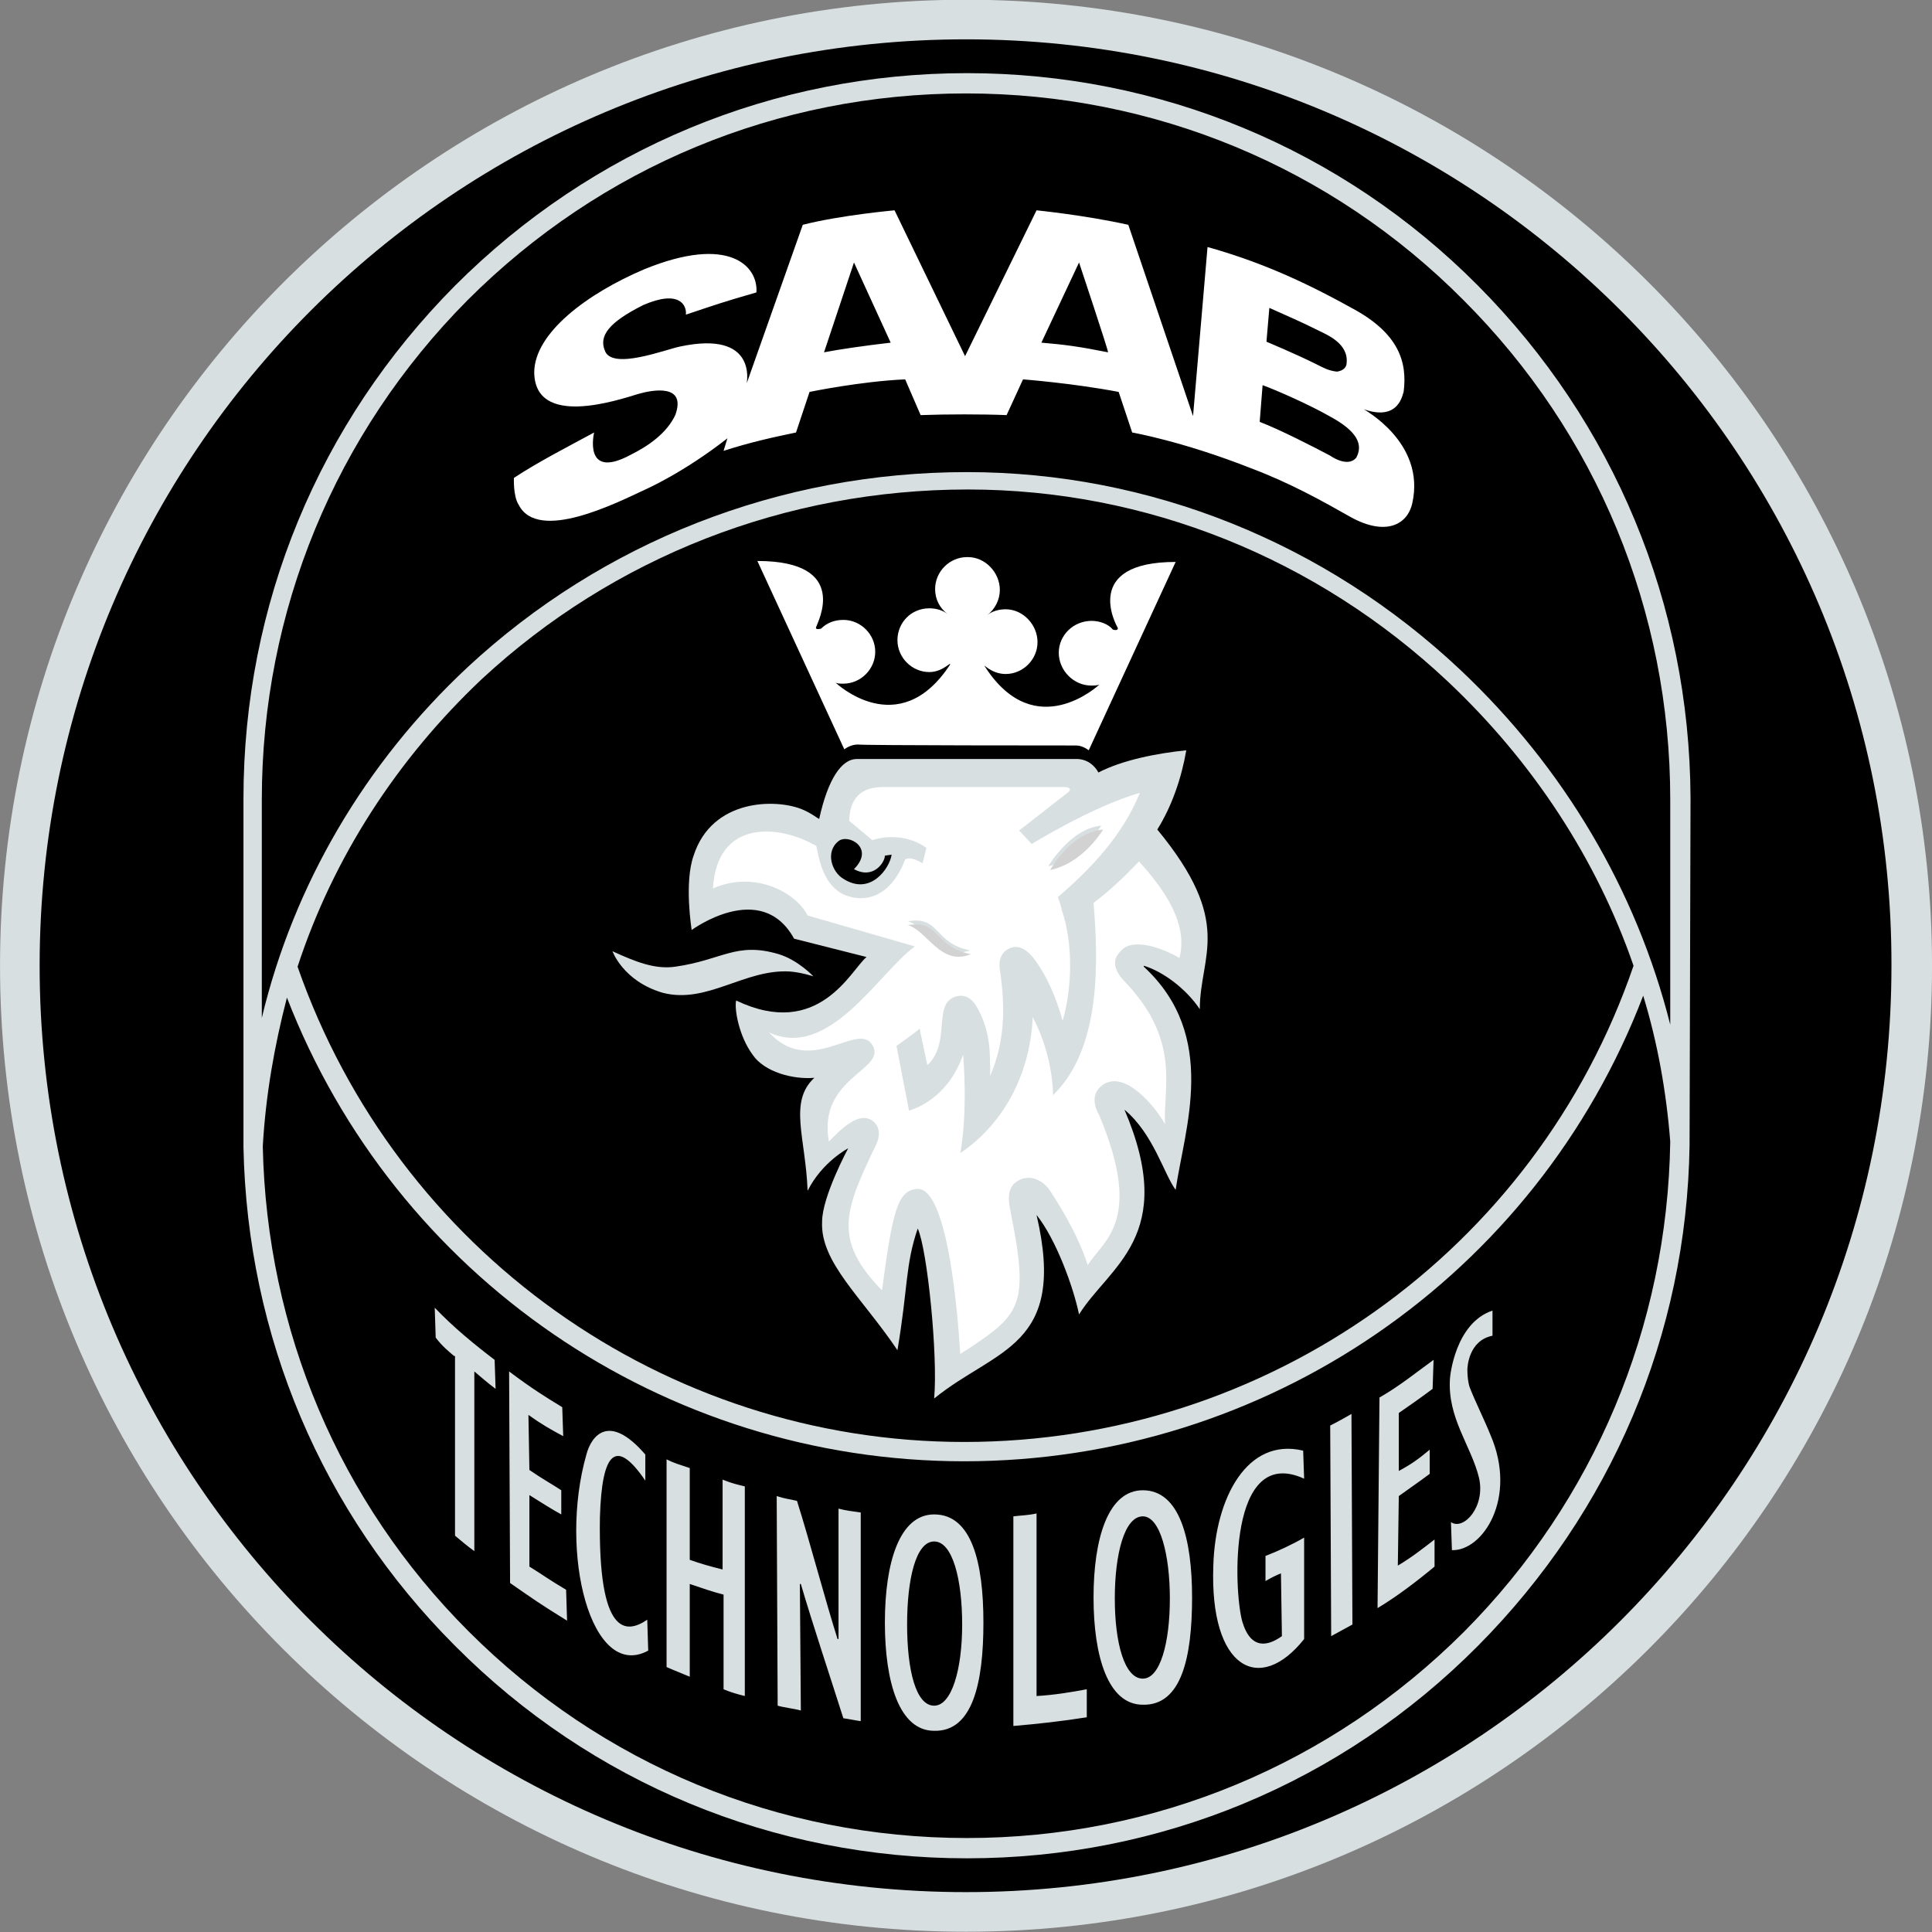 <?xml version="1.0" encoding="UTF-8" standalone="no"?>
<svg
   xmlns:dc="http://purl.org/dc/elements/1.1/"
   xmlns:cc="http://creativecommons.org/ns#"
   xmlns:rdf="http://www.w3.org/1999/02/22-rdf-syntax-ns#"
   xmlns:svg="http://www.w3.org/2000/svg"
   xmlns="http://www.w3.org/2000/svg"
   xmlns:sodipodi="http://sodipodi.sourceforge.net/DTD/sodipodi-0.dtd"
   xmlns:inkscape="http://www.inkscape.org/namespaces/inkscape"
   version="1.2"
   width="200"
   height="200"
   viewBox="0 0 200 200"
   id="svg22"
   sodipodi:docname="saab.svg"
   inkscape:version="0.92.1 r15371">
  <rect x="0" y="0" width="200" height="200" fill="#808080" stroke="none"/>
  <defs
     id="defs26" />
  <sodipodi:namedview
     pagecolor="#ffffff"
     bordercolor="#666666"
     borderopacity="1"
     objecttolerance="10"
     gridtolerance="10"
     guidetolerance="10"
     inkscape:pageopacity="0"
     inkscape:pageshadow="2"
     inkscape:window-width="1920"
     inkscape:window-height="1017"
     id="namedview24"
     showgrid="false"
     inkscape:zoom="3.337544"
     inkscape:cx="79.173203"
     inkscape:cy="99.638814"
     inkscape:window-x="-8"
     inkscape:window-y="-8"
     inkscape:window-maximized="1"
     inkscape:current-layer="svg22" />
  <path
     fill="#D8DFE1"
     d="M100.003 199.972c55.2 0 100-44.8 100-100s-44.8-100-100-100-100 44.8-100 100c0 55.3 44.8 100 100 100"
     id="path2" />
  <path
     fill="#0D254D"
     d="M100.003 4.072c-53 0-95.9 42.9-95.9 95.9 0 53 42.9 95.9 95.9 95.9 52.9 0 95.8-42.9 95.8-95.9.1-52.9-42.8-95.9-95.8-95.9"
     id="path4"
     style="fill:#000000" />
  <path
     fill="#D8DFE1"
     d="M153.003 29.572c-14.1-14.2-33-22-52.9-22-20 0-38.8 7.8-53 22-14.1 14.2-21.9 33-21.9 53.1v36.1c.4 19.5 8.1 37.8 21.9 51.6 14.1 14.2 33 22 53 22s38.8-7.8 52.9-22c13.8-13.9 21.6-32.2 21.9-51.8l.1-36c-.1-20-7.9-38.8-22-53zm-1.4 139.3c-13.8 13.8-32.1 21.4-51.5 21.4-19.5 0-37.8-7.6-51.6-21.4-13.4-13.4-20.9-31.2-21.3-50.2.3-5.3 1.2-10.4 2.5-15.4 11.2 28.9 39 48 70.1 48 31.3 0 59.2-19.2 70.3-48.2 1.5 4.9 2.4 10 2.8 15.1-.3 19.2-7.9 37.2-21.3 50.7zm-120.8-68.8c3.7-11.3 10.3-21.5 19.1-29.8 13.6-12.6 31.4-19.6 50.3-19.6 18.4 0 36.1 7.1 49.7 19.9 8.8 8.3 15.4 18.4 19.2 29.4-10.1 29.5-37.9 49.3-69.3 49.3-31 0-58.7-19.7-69-49.2zm142.1 6c-3.5-13.9-11-26.6-21.7-36.7-14-13.2-32.2-20.5-51.1-20.5-19.4 0-37.7 7.2-51.7 20.2-10.6 9.9-18 22.5-21.3 36.3v-22.6c0-19.5 7.6-37.9 21.3-51.7 13.8-13.8 32.1-21.4 51.6-21.4 19.4 0 37.8 7.6 51.5 21.4 13.8 13.8 21.4 32.2 21.4 51.7"
     id="path6" />
  <path
     fill="#D6AB3C"
     d="M83.103 23.272c3.9-1 9.5-1.5 9.5-1.5l7.3 15.1 7.4-15.1s5 .5 9.5 1.5l6.7 19.8 1.5-17.5c5 1.4 9.5 3.3 14.9 6.3 4.9 2.6 5.8 5.6 5.4 8.7-.1.1-.4 3.1-4.1 1.8-.1 0 6.4 3.4 5 9.7-.5 2.3-2.8 3.4-6.3 1.5-3-1.7-6.4-3.6-10.4-5.1-7.1-2.8-12.3-3.7-12.3-3.7l-1.4-4.2c-4.7-.9-9.9-1.3-9.9-1.3l-1.7 3.7c-2.4-.1-6.3-.1-8.9 0l-1.6-3.7c-4.6.2-9.9 1.3-9.9 1.3l-1.4 4.2c-2.4.5-4.7 1-7.5 1.9l.4-1.3c-4.6 3.6-8.5 5.3-8.5 5.3-3 1.4-11.1 5.5-13.1 1.6-.6-.9-.5-2.8-.5-2.8 2.4-1.6 5.9-3.4 8.3-4.7 0 0-1.2 5 3.8 2.3 1.8-.9 3.7-2.2 4.6-4.1 1.2-3.3-2.4-2.6-3.8-2.2-2.3.7-10.7 3.5-10.8-2.2 0-4.1 5.5-8.2 11.4-10.7 8.8-3.6 11.8-.3 11.6 2.4-3.5 1-4.3 1.3-7.3 2.3.1-1-.7-2.6-4.4-1-3.6 1.8-4.6 3.2-4 4.7.7 2.1 6.3-.1 7.8-.4 8-1.7 6.9 3.7 6.9 3.8l5.8-16.4zm2.2 13.2c1.5-.3 4.3-.7 6.9-1l-3.8-8.3-3.1 9.3zm45.1 7.2c2.1.8 5.6 2.6 7.3 3.5 0 0 1.8 1.3 2.7.2.7-1.3.2-2.7-2.8-4.3-1.9-1.1-5.5-2.7-6.9-3.2l-.3 3.8zm.7-8.3s3.1 1.3 5.1 2.3c.8.4 1.3.7 2.2.8.7-.1 1-.5 1-.9.2-2-2-2.9-2.8-3.3-2.2-1.1-3-1.4-5.2-2.4l-.3 3.5zm-23.3.1c2.4.2 3.9.4 6.9 1 .1 0-3-9.3-3-9.3"
     id="path8"
     style="fill:#ffffff" />
  <path
     fill="#D8DFE1"
     d="M63.403 98.472c2.4 1.1 4.4 1.9 6.5 1.6 4.9-.7 6.3-2.6 10.7-1.3 2 .6 3.6 2.3 3.6 2.3s-1.2-.4-2.4-.5c-4.7-.3-8.6 3.4-13.2 2.2-4.1-1.2-5.2-4.3-5.2-4.3"
     id="path10" />
  <path
     d="M89.703 99.072c-1.6 1.3-4.9 8.6-13.5 4.5-.2.9.3 3.7 1.7 5.6 1.2 1.8 4.2 2.6 6.4 2.4-2.7 2.5-.9 6.2-.7 11.7 1.5-3 4.2-4.4 4.2-4.4s-2.7 5-2.7 7.6c-.2 4.2 4.1 7.8 7.8 13.3 1.1-6.5.8-8.8 2.1-12.6 1 2.2 2.1 13.2 1.7 17.6 6.4-5.2 13.8-5.3 10.6-19 2 2.5 3.8 7.4 4.4 10.3 3.1-5 10.3-8.1 4.7-21.2 3 2.5 4.1 6.7 5.3 8.3.9-6.3 4.5-15.9-3.3-23.1v-.1c2 .6 4.4 2.4 5.8 4.5 0-5.6 3.6-8.9-4.4-18.6 1.5-2.4 2.5-5.3 3-8.2-3 .3-6.6 1-9.1 2.3-.1-.2-.7-1.3-2.1-1.4h-22.9c-1.6 0-3 2.1-3.9 6.2-.1 0-.8-.6-1.8-1-2.7-1.1-9.3-1.1-11.2 4.8-1 2.8-.2 7.7-.2 7.7s7.2-5.3 10.6.9m5.1-6.2c-1.2-.7-1.9-2.8-.5-3.9 1-.8 3.8.7 1.6 2.9 2 1.1 3.2-.7 3.2-1.4l.7-.1c-.2 1.4-2.2 4.3-5 2.5"
     id="path12"
     fill="#D8DFE1" />
  <path
     fill="#D6AB3C"
     d="M111.403 77.172c.7 0 1.3.5 1.3.5l9-19.5c-9.7 0-6.2 6.5-6 6.8.1.4-.5.2-.5.2-.5-.6-1.4-.9-2.2-.9-1.9 0-3.4 1.5-3.4 3.3s1.5 3.4 3.4 3.4c.2 0 .5 0 .8-.1 0 0-6.6 6.2-11.8-1.8-.4-.6.5.7 2.1.7 1.8 0 3.3-1.5 3.3-3.3 0-1.8-1.5-3.4-3.3-3.4-.7 0-1.4.2-1.9.6.8-.6 1.3-1.6 1.3-2.6 0-1.8-1.5-3.4-3.3-3.4h-.1c-1.8 0-3.3 1.5-3.3 3.3 0 1.1.5 2 1.3 2.6-.5-.4-1.2-.6-1.9-.6-1.9 0-3.3 1.5-3.3 3.3s1.5 3.3 3.3 3.3c1.5 0 2.4-1.3 2.1-.7-5.3 8-11.8 1.8-11.8 1.8.2.1.5.1.8.1 1.8 0 3.3-1.5 3.3-3.3s-1.5-3.3-3.3-3.3c-.9 0-1.7.3-2.3.9 0 0-.7.2-.5-.2.1-.4 3.6-6.8-6.1-6.8l9 19.5s.6-.5 1.4-.5c.5.1 21.8.1 22.6.1"
     id="path14"
     style="fill:#ffffff" />
  <path
     d="M122.103 99.172c.5-2.1.3-5.1-4.2-10-1.5 1.6-3 3-4.7 4.3.5 6 .8 15.1-4.2 19.9 0 0 .1-3.9-2.1-8.1-.2 5.3-2.6 10.8-7.5 14.1 0 0 .8-3.7.3-10.2-.8 2.4-2.7 4.9-5.6 5.8l-1.3-6.7s2.4-1.7 2.4-1.8c0 .1.8 3.8.8 3.8 2.5-2.4.5-6.3 2.9-7.1 1.3-.4 2 .6 2.4 1.4 1.2 2.3 1.2 4.3 1.2 6.8 1.5-3.5 1.6-7 1-11-.2-1.4.5-2.1 1.3-2.3.8-.2 1.5.3 2.1 1 1.5 1.9 2.5 4.4 3.1 6.6 1-3.4 1.1-8.1-.1-11.5-.1-.6-.4-1.3-.4-1.3 3.5-3 6.7-6.4 8.5-10.8-4.9 1.4-11.2 5.3-11.2 5.3l-1.3-1.4 5-3.9c.3-.2.5-.6-.4-.6h-18.6c-1.8 0-3.5.6-3.6 3.5l2.4 2s2.9-1.1 5.6.8l-.4 1.6s-1.2-.8-1.8-.4c-1.5 3.9-4.1 4.5-6.2 3.7-2.3-1-2.7-3.7-3-5.1-4-2.3-10.3-2.7-10.7 4.4 4.3-1.9 8.6.4 9.8 2.8l11.1 3.2c-3.8 2.8-8.9 11.8-15.1 8.9 4.3 4.7 9.2-1.2 10.7 1.3 1.6 2.6-5.7 3.3-4.5 10 1.1-1.1 3.2-3.4 4.7-2 .8.8.4 1.9.2 2.3-3.2 6.7-4.6 9.8.6 15.1 1.1-8.2 1.6-10.4 3.7-10.5 3.2 0 4.2 13.7 4.4 17.1 6.3-4.1 7.2-4.8 5.2-14.8-.4-1.8-.1-2.8 1.1-3.3 1.3-.5 2.5.4 3 1.2 1.5 2.3 3 4.9 3.9 7.7 1.6-2.6 5.8-4.5 1.2-15.5-.8-1.4-.6-2.5.4-3.2 2.3-1.5 5.4 2.3 6.4 4.1-.2-3.9 1.7-8.8-4.4-15-1-1.2-1-2.1-.2-2.9 1.2-1.5 4.4-.3 6.1.7"
     id="path16"
     fill="#DB1C30"
     style="fill:#ffffff" />
  <path
     fill="#D8DFE1"
     d="M94.003 95.372c3.3-.6 2.7 2.3 6.4 3-3.1 1.2-4.6-2.5-6.4-3m20-9.9c-1.3 2-3.2 3.7-5.5 4.2 1.1-1.7 3.1-4 5.5-4.2m-67 54.9c-.7-.6-1.2-1-1.9-1.9l-.1-3.1c1.9 2 4.1 3.8 6.2 5.4l.1 3c-.8-.6-1.5-1.2-2.2-1.8v18.6c-.7-.5-1.4-1.1-2-1.6v-18.6m5.6 1.6c2.4 1.8 3.7 2.6 5.5 3.7l.1 3c-1.3-.7-2.2-1.2-3.6-2.2l.1 5.7c1.3.9 2.4 1.5 3.3 2.1v2.5c-1.1-.6-2-1.2-3.3-2v7.4c1.3.8 2.1 1.4 3.8 2.4l.1 3.2c-2.9-1.8-3.3-2.1-5.9-3.9l-.1-21.9m14.4 28.9c-5.9 3.2-9.3-10.1-6.4-20.3.5-1.9 2.3-4.4 6.1 0v2.7c-3-4.4-4.5-3.1-4.7 3.8-.2 12.3 2.7 12.1 4.9 10.6m2-16.6c.8.4 1.2.5 2.4.9v9.5c1.1.4 2.2.7 3.4 1v-9.3c1 .4 1.5.5 2.3.7v21.7c-.8-.2-1.5-.4-2.2-.7v-9.8c-1.2-.3-2.3-.7-3.5-1.1v9.6c-.7-.3-1.5-.6-2.4-1v-21.5m11.4 3.8c.9.3 1.3.3 2.1.5 1.3 4.1 2.9 10.2 4.2 14.3h.1v-13.5c.7.2 1.6.3 2.3.4v21.6c-.7-.1-1.1-.2-1.8-.3-1.3-4.1-3.2-9.8-4.4-13.9h-.1l.1 13.1c-.7-.2-1.7-.3-2.4-.5l-.1-21.7m24.5 2.1c.8-.1 1.5-.1 2.4-.3v18.9c1.8-.1 3.6-.4 5.2-.7v2.9c-2.5.4-5.2.7-7.6.9v-21.7m30.1 12.7c-4.6 5.8-9.8 3.1-9.4-7.6.2-7 3.5-13.3 9.3-11.9l.1 2.9c-7.9-3.6-7.3 11.6-6.4 14.8.9 3 2.7 2.5 4.1 1.5l-.1-6.5c-.5.2-1.1.5-1.6.8v-2.6c1.3-.5 2.8-1.2 4-1.9m2.7-11.6c.8-.4 1.5-.8 2.2-1.2l.1 21.8c-.7.4-1.5.8-2.2 1.2m5-24.7c2.1-1.2 3.8-2.6 5.6-3.9l-.1 3c-1.2.9-2.2 1.6-3.5 2.5v6c1.3-.7 2-1.2 3.2-2.2v2.5c-1.2.9-2.1 1.5-3.2 2.3l-.1 7.2c1.5-.9 2.5-1.7 3.8-2.7v2.8c-1.8 1.5-3.9 3.1-5.9 4.3l.2-21.8m7.4 12.9c1.3.9 3.6-1.6 2.9-4.6-.8-3.3-3.3-6.2-3-10.3 0-.1.5-5.7 4.4-7v2.6c-2.5.5-2.6 3.3-2.6 3.5 0 1.1.2 1.8.3 2 .6 1.5 1.5 3.3 2.1 4.8 2.8 6.5-.8 12-4 11.9l-.1-2.9m-48.4 10.4c0 6.2-1.1 11.3-5.1 11.2-3.6 0-5.1-5-5.1-11.2 0-6.2 1.5-11.2 5.1-11.2 3.9 0 5.1 5 5.1 11.2zm-5.1-8.4c-1.9 0-2.8 3.9-2.8 8.6s.9 8.4 2.8 8.4c1.8 0 2.9-3.7 2.9-8.4s-1-8.6-2.9-8.6m26.7 5.8c0 6.2-1.1 11.2-5.1 11.1-3.6 0-5.1-5-5.1-11.1s1.5-11.1 5.1-11.1c3.8 0 5.1 5 5.1 11.1zm-5.1-8.4c-1.9 0-2.9 3.9-2.9 8.5s1 8.3 2.9 8.3c1.8 0 2.8-3.7 2.8-8.3 0-4.5-1-8.5-2.8-8.5"
     id="path18" />
  <path
     d="M114.203 85.872c-1.3 2-3.2 3.7-5.5 4.2 1-1.7 3-4 5.5-4.2m-20.2 9.9c3.3-.6 2.7 2.3 6.5 3-3.1 1.3-4.5-2.4-6.5-3"
     id="path20"
     fill="#D3D2D2" />
</svg>
